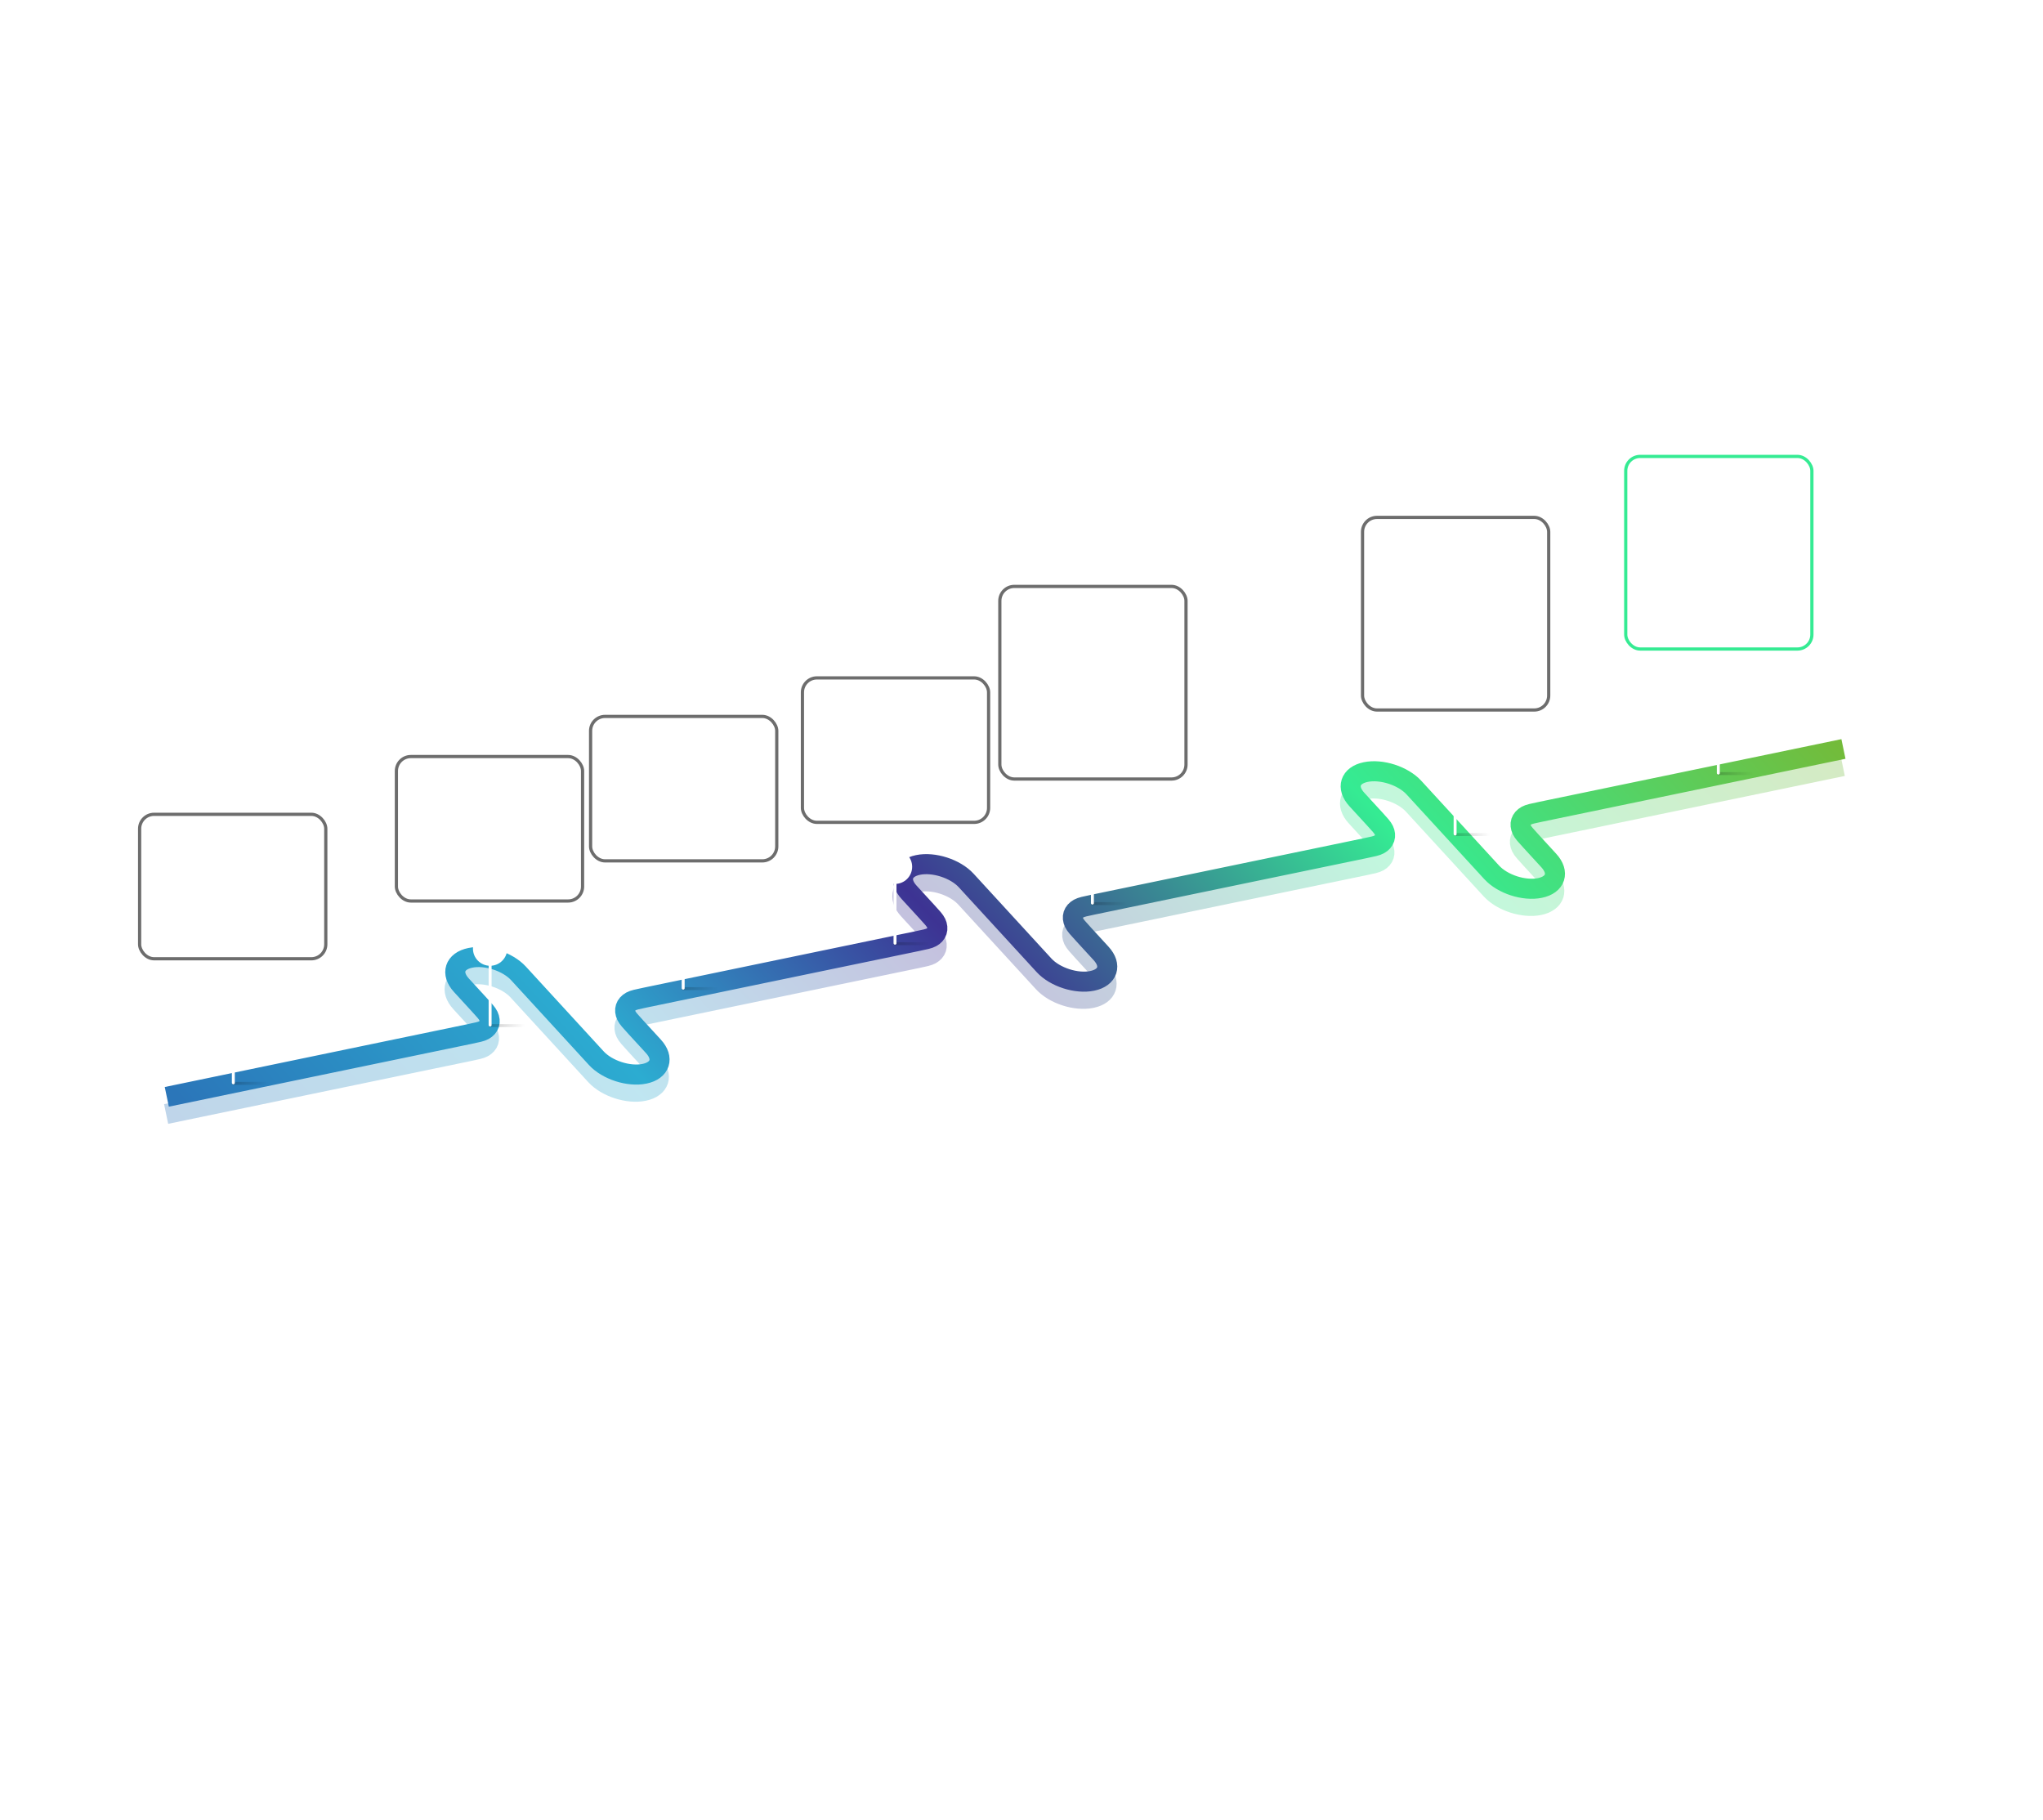 <svg width="1273" height="1134" viewBox="0 0 1273 1134" fill="none" xmlns="http://www.w3.org/2000/svg">
<g filter="url(#filter0_f_73_598)">
<path d="M1148.24 477.348L959.654 516.475C954.747 517.493 952.293 518.002 950.719 518.875C947.22 520.816 946.146 524.149 947.852 527.768C948.62 529.396 950.314 531.243 953.703 534.935L964.659 546.875C971.443 554.267 968.978 561.912 959.154 563.95V563.95C949.331 565.988 935.868 561.648 929.085 554.256L880.613 501.434C873.83 494.042 860.368 489.702 850.544 491.74V491.74C840.72 493.778 838.256 501.423 845.039 508.815L855.995 520.754C859.384 524.447 861.078 526.293 861.845 527.921C863.552 531.54 862.477 534.873 858.978 536.814C857.404 537.688 854.951 538.197 850.044 539.215L680.686 574.352C675.778 575.37 673.325 575.879 671.751 576.752C668.252 578.693 667.177 582.026 668.883 585.645C669.651 587.273 671.345 589.12 674.734 592.812L685.69 604.752C692.474 612.144 690.009 619.789 680.186 621.827V621.827C670.362 623.865 656.899 619.525 650.116 612.133L601.645 559.312C594.861 551.919 581.399 547.579 571.575 549.617V549.617C561.752 551.655 559.287 559.3 566.07 566.692L577.027 578.632C580.415 582.324 582.11 584.171 582.877 585.799C584.584 589.418 583.509 592.751 580.01 594.692C578.436 595.565 575.982 596.074 571.075 597.093L401.717 632.229C396.81 633.248 394.356 633.757 392.782 634.63C389.283 636.571 388.209 639.904 389.915 643.523C390.683 645.151 392.377 646.998 395.766 650.69L406.722 662.63C413.506 670.022 411.041 677.667 401.217 679.705V679.705C391.394 681.743 377.931 677.403 371.148 670.01L322.676 617.189C315.893 609.797 302.431 605.457 292.607 607.495V607.495C282.783 609.533 280.319 617.178 287.102 624.57L298.058 636.509C301.447 640.201 303.141 642.048 303.908 643.676C305.615 647.295 304.54 650.628 301.041 652.569C299.467 653.442 297.014 653.951 292.107 654.97L103.518 694.096" stroke="url(#paint0_linear_73_598)" stroke-opacity="0.3" stroke-width="12.507"/>
</g>
<path d="M1148.66 466.66L960.069 505.787C955.162 506.805 952.708 507.314 951.134 508.188C947.635 510.129 946.561 513.462 948.267 517.081C949.034 518.709 950.729 520.555 954.117 524.248L965.074 536.188C971.857 543.58 969.393 551.224 959.569 553.262V553.262C949.745 555.301 936.283 550.96 929.5 543.568L881.028 490.747C874.245 483.355 860.782 479.015 850.959 481.053V481.053C841.135 483.091 838.67 490.736 845.454 498.128L856.41 510.067C859.798 513.759 861.492 515.605 862.26 517.233C863.966 520.853 862.892 524.186 859.393 526.127C857.819 527 855.365 527.509 850.458 528.527L681.1 563.664C676.193 564.682 673.739 565.191 672.165 566.065C668.666 568.006 667.592 571.339 669.298 574.958C670.066 576.586 671.76 578.432 675.148 582.125L686.105 594.065C692.888 601.457 690.424 609.101 680.6 611.139V611.139C670.777 613.178 657.314 608.837 650.531 601.445L602.059 548.624C595.276 541.232 581.813 536.892 571.99 538.93V538.93C562.166 540.968 559.702 548.613 566.485 556.005L577.441 567.944C580.83 571.637 582.524 573.483 583.292 575.111C584.998 578.731 583.924 582.064 580.425 584.005C578.851 584.878 576.397 585.387 571.49 586.405L402.132 621.542C397.225 622.56 394.771 623.069 393.197 623.942C389.698 625.884 388.624 629.216 390.33 632.836C391.097 634.464 392.792 636.31 396.18 640.003L407.137 651.942C413.92 659.335 411.456 666.979 401.632 669.017V669.017C391.808 671.055 378.346 666.715 371.562 659.323L323.091 606.502C316.308 599.11 302.845 594.77 293.022 596.808V596.808C283.198 598.846 280.733 606.491 287.517 613.883L298.473 625.822C301.861 629.514 303.555 631.36 304.323 632.988C306.029 636.608 304.955 639.941 301.456 641.882C299.882 642.755 297.428 643.264 292.521 644.282L103.932 683.409" stroke="url(#paint1_linear_73_598)" stroke-width="12.507"/>
<path d="M145.39 674.995L174.001 674.995" stroke="url(#paint2_linear_73_598)" stroke-width="1.832" stroke-linecap="round"/>
<path d="M145.39 674.69L145.39 636.986" stroke="white" stroke-width="1.832" stroke-linecap="round"/>
<circle cx="10.685" cy="10.685" r="10.685" transform="matrix(-1 -2.15506e-08 -2.15506e-08 1 156.075 616.379)" fill="white"/>
<path d="M305.389 638.996L334 638.996" stroke="url(#paint3_linear_73_598)" stroke-width="1.832" stroke-linecap="round"/>
<path d="M305.389 638.69L305.389 600.986" stroke="white" stroke-width="1.832" stroke-linecap="round"/>
<circle cx="10.685" cy="10.685" r="10.685" transform="matrix(-1 -2.15506e-08 -2.15506e-08 1 316.074 580.379)" fill="white"/>
<path d="M425.685 615.996L454.296 615.996" stroke="url(#paint4_linear_73_598)" stroke-width="1.832" stroke-linecap="round"/>
<path d="M425.685 615.69L425.685 577.986" stroke="white" stroke-width="1.832" stroke-linecap="round"/>
<circle cx="10.685" cy="10.685" r="10.685" transform="matrix(-1 -2.15506e-08 -2.15506e-08 1 436.371 557.379)" fill="white"/>
<path d="M557.685 587.996L586.296 587.996" stroke="url(#paint5_linear_73_598)" stroke-width="1.832" stroke-linecap="round"/>
<path d="M557.685 587.691L557.685 549.986" stroke="white" stroke-width="1.832" stroke-linecap="round"/>
<circle cx="10.685" cy="10.685" r="10.685" transform="matrix(-1 -2.15506e-08 -2.15506e-08 1 568.371 529.379)" fill="white"/>
<path d="M680.686 562.996L709.297 562.996" stroke="url(#paint6_linear_73_598)" stroke-width="1.832" stroke-linecap="round"/>
<path d="M680.686 562.69L680.686 524.986" stroke="white" stroke-width="1.832" stroke-linecap="round"/>
<circle cx="10.685" cy="10.685" r="10.685" transform="matrix(-1 -2.15506e-08 -2.15506e-08 1 691.371 504.379)" fill="white"/>
<path d="M906.685 519.996L935.296 519.996" stroke="url(#paint7_linear_73_598)" stroke-width="1.832" stroke-linecap="round"/>
<path d="M906.685 519.69L906.685 481.986" stroke="white" stroke-width="1.832" stroke-linecap="round"/>
<circle cx="10.685" cy="10.685" r="10.685" transform="matrix(-1 -2.15506e-08 -2.15506e-08 1 917.371 461.379)" fill="white"/>
<path d="M1070.69 481.996L1099.3 481.996" stroke="url(#paint8_linear_73_598)" stroke-width="1.832" stroke-linecap="round"/>
<path d="M1070.69 481.69L1070.69 443.986" stroke="white" stroke-width="1.832" stroke-linecap="round"/>
<circle cx="10.685" cy="10.685" r="10.685" transform="matrix(-1 -2.15506e-08 -2.15506e-08 1 1081.37 423.379)" fill="white"/>
<g filter="url(#filter1_b_73_598)">
<rect x="86" y="506.379" width="118" height="92" rx="10" fill="white" fill-opacity="0.1"/>
<rect x="87" y="507.379" width="116" height="90" rx="9" stroke="#6D6D6D" stroke-width="2"/>
<path d="M110.06 536.674L119.9 536.674L119.9 538.194L110.06 538.194L110.06 536.674ZM109.74 540.094L120.28 540.094L120.28 541.674L109.74 541.674L109.74 540.094ZM116.1 537.154L117.78 537.154L117.78 545.994L116.1 545.994L116.1 537.154ZM112.08 537.234L113.72 537.234L113.72 540.954C113.72 542.214 113.2 544.834 111.02 546.314C110.76 545.974 110.18 545.454 109.78 545.194C111.66 544.054 112.08 542.014 112.08 540.954L112.08 537.234ZM107.64 531.374L113 531.374L113 532.654L107.64 532.654L107.64 531.374ZM116.88 531.374L122.28 531.374L122.28 532.654L116.88 532.654L116.88 531.374ZM121.54 528.614L123.4 528.614L123.4 544.054C123.4 545.094 123.2 545.654 122.54 545.974C121.88 546.294 120.88 546.334 119.34 546.314C119.28 545.814 119.02 544.934 118.76 544.434C119.78 544.474 120.8 544.474 121.12 544.454C121.44 544.454 121.54 544.334 121.54 544.034L121.54 528.614ZM107.8 528.614L114.18 528.614L114.18 535.514L107.8 535.514L107.8 534.114L112.4 534.114L112.4 530.014L107.8 530.014L107.8 528.614ZM122.48 528.614L122.48 530.014L117.54 530.014L117.54 534.154L122.48 534.154L122.48 535.554L115.74 535.554L115.74 528.614L122.48 528.614ZM106.68 528.614L108.54 528.614L108.54 546.374L106.68 546.374L106.68 528.614ZM135.3 543.834L142.26 543.834L142.26 545.514L135.3 545.514L135.3 543.834ZM134.12 538.114L143.2 538.114L143.2 546.334L141.4 546.334L141.4 539.794L135.86 539.794L135.86 546.354L134.12 546.354L134.12 538.114ZM139.64 531.414L141.14 530.674C142.54 532.414 143.92 534.734 144.52 536.314L142.88 537.174C142.34 535.574 140.96 533.154 139.64 531.414ZM133.74 536.714C133.64 536.334 133.34 535.414 133.12 534.934C133.54 534.834 133.92 534.374 134.4 533.654C134.92 532.954 136.48 530.314 137.4 527.794L139.38 528.334C138.16 531.054 136.56 533.794 135.06 535.674L135.06 535.714C135.06 535.714 133.74 536.334 133.74 536.714ZM133.74 536.714L133.7 535.214L134.78 534.574L143.1 534.034C143.18 534.554 143.34 535.294 143.48 535.694C135.42 536.354 134.42 536.454 133.74 536.714ZM126.14 538.734L127.2 537.474C129.32 539.114 132.26 541.494 133.6 543.054L132.42 544.534C131.12 542.934 128.28 540.454 126.14 538.734ZM126.14 538.734C127 536.014 128 531.374 128.36 527.894L130.1 528.014C129.66 531.654 128.62 536.354 127.76 539.254L126.14 538.734ZM130.96 530.634L132.66 530.634L132.66 533.074C132.66 536.934 132.16 542.434 126.82 546.334C126.56 545.954 125.94 545.354 125.54 545.074C130.54 541.514 130.96 536.514 130.96 533.074L130.96 530.634ZM125.62 532.294C127.66 532.214 130.66 532.054 133.6 531.914L133.58 533.514C130.82 533.714 127.92 533.874 125.82 534.014L125.62 532.294ZM156.2 535.534L162.56 535.534L162.56 537.054L156.2 537.054L156.2 535.534ZM155.3 528.694L162.52 528.694L162.52 530.374L157.04 530.374L157.04 546.334L155.3 546.334L155.3 528.694ZM161.56 528.694L163.32 528.694L163.32 532.514C163.32 533.374 163.14 533.874 162.46 534.134C161.76 534.394 160.74 534.414 159.22 534.414C159.14 533.914 158.9 533.234 158.66 532.774C159.8 532.814 160.86 532.814 161.16 532.794C161.48 532.774 161.56 532.714 161.56 532.494L161.56 528.694ZM158.4 536.454C159.44 540.034 161.58 543.274 164.52 544.714C164.1 545.074 163.54 545.754 163.24 546.234C160.2 544.474 158.1 540.914 156.94 536.834L158.4 536.454ZM162 535.534L162.32 535.534L162.64 535.454L163.8 535.874C163.02 540.294 161.04 544.214 157.82 546.394C157.54 545.974 156.98 545.434 156.56 545.114C159.54 543.194 161.4 539.574 162 535.914L162 535.534ZM146.44 529.734L154.16 529.734L154.16 531.334L146.44 531.334L146.44 529.734ZM145.84 540.854L154.66 540.854L154.66 542.454L145.84 542.454L145.84 540.854ZM145.86 533.054L154.64 533.054L154.64 534.674L145.86 534.674L145.86 533.054ZM146.3 537.294L154.26 537.294L154.26 538.914L146.3 538.914L146.3 537.294ZM149.48 527.834L151.24 527.834L151.24 533.654L149.48 533.654L149.48 527.834ZM149.48 537.954L151.24 537.954L151.24 546.294L149.48 546.294L149.48 537.954ZM152.12 534.594L153.74 535.014C153.16 536.134 152.54 537.354 152 538.174L150.62 537.774C151.16 536.914 151.8 535.554 152.12 534.594ZM147.12 535.054L148.52 534.634C148.94 535.374 149.34 536.354 149.48 536.974L148 537.454C147.9 536.814 147.52 535.814 147.12 535.054ZM172.44 543.834L181.78 543.834L181.78 545.574L172.44 545.574L172.44 543.834ZM171.6 529.794L178.84 529.794L178.84 531.474L171.6 531.474L171.6 529.794ZM172.34 527.714L174.48 528.134C172.88 530.874 170.48 533.574 166.96 535.674C166.68 535.214 166.04 534.534 165.62 534.194C168.92 532.414 171.18 529.894 172.34 527.714ZM178.22 529.794L178.58 529.794L178.92 529.694L180.2 530.374C177.82 536.494 172.32 540.534 166.64 542.414C166.42 541.894 165.94 541.114 165.54 540.714C170.88 539.174 176.24 535.274 178.22 530.114L178.22 529.794ZM169.06 533.714L170.46 532.494C171.96 533.534 173.84 535.054 174.74 536.154L173.2 537.514C172.4 536.414 170.56 534.794 169.06 533.714ZM180.88 537.614L182.84 537.614L182.84 546.394L180.88 546.394L180.88 537.614ZM173.26 537.614L181.84 537.614L181.84 539.334L173.26 539.334L173.26 546.354L171.36 546.354L171.36 539.054L172.84 537.614L173.26 537.614Z" fill="white"/>
<path d="M136.458 578.084L136.458 568.484C136.458 567.704 136.518 566.444 136.578 565.644L136.478 565.644C136.118 566.384 135.718 567.164 135.298 567.924L132.418 572.344L140.498 572.344L140.498 574.144L130.098 574.144L130.098 572.584L135.938 563.364L138.618 563.364L138.618 578.084L136.458 578.084ZM141.344 581.684L146.904 562.104L148.484 562.104L142.944 581.684L141.344 581.684ZM154.617 578.364C151.837 578.364 149.817 576.724 149.817 574.444C149.817 572.504 151.077 571.184 152.437 570.464L152.437 570.384C151.337 569.604 150.457 568.484 150.457 566.944C150.457 564.644 152.257 563.144 154.677 563.144C157.237 563.144 158.817 564.724 158.817 567.024C158.817 568.544 157.797 569.804 156.897 570.504L156.897 570.604C158.217 571.344 159.377 572.484 159.377 574.504C159.377 576.684 157.457 578.364 154.617 578.364ZM155.577 569.924C156.457 569.104 156.897 568.164 156.897 567.164C156.897 565.824 156.057 564.804 154.637 564.804C153.437 564.804 152.537 565.624 152.537 566.944C152.537 568.524 153.937 569.264 155.577 569.924ZM154.657 576.684C156.157 576.684 157.197 575.804 157.197 574.424C157.197 572.644 155.577 571.964 153.577 571.124C152.557 571.844 151.837 572.924 151.837 574.204C151.837 575.664 153.057 576.684 154.657 576.684Z" fill="white"/>
</g>
<g filter="url(#filter2_b_73_598)">
<rect x="246" y="470.379" width="118" height="92" rx="10" fill="white" fill-opacity="0.1"/>
<rect x="247" y="471.379" width="116" height="90" rx="9" stroke="#6D6D6D" stroke-width="2"/>
<path d="M276.2 499.534L282.56 499.534L282.56 501.054L276.2 501.054L276.2 499.534ZM275.3 492.694L282.52 492.694L282.52 494.374L277.04 494.374L277.04 510.334L275.3 510.334L275.3 492.694ZM281.56 492.694L283.32 492.694L283.32 496.514C283.32 497.374 283.14 497.874 282.46 498.134C281.76 498.394 280.74 498.414 279.22 498.414C279.14 497.914 278.9 497.234 278.66 496.774C279.8 496.814 280.86 496.814 281.16 496.794C281.48 496.774 281.56 496.714 281.56 496.494L281.56 492.694ZM278.4 500.454C279.44 504.034 281.58 507.274 284.52 508.714C284.1 509.074 283.54 509.754 283.24 510.234C280.2 508.474 278.1 504.914 276.94 500.834L278.4 500.454ZM282 499.534L282.32 499.534L282.64 499.454L283.8 499.874C283.02 504.294 281.04 508.214 277.82 510.394C277.54 509.974 276.98 509.434 276.56 509.114C279.54 507.194 281.4 503.574 282 499.914L282 499.534ZM266.44 493.734L274.16 493.734L274.16 495.334L266.44 495.334L266.44 493.734ZM265.84 504.854L274.66 504.854L274.66 506.454L265.84 506.454L265.84 504.854ZM265.86 497.054L274.64 497.054L274.64 498.674L265.86 498.674L265.86 497.054ZM266.3 501.294L274.26 501.294L274.26 502.914L266.3 502.914L266.3 501.294ZM269.48 491.834L271.24 491.834L271.24 497.654L269.48 497.654L269.48 491.834ZM269.48 501.954L271.24 501.954L271.24 510.294L269.48 510.294L269.48 501.954ZM272.12 498.594L273.74 499.014C273.16 500.134 272.54 501.354 272 502.174L270.62 501.774C271.16 500.914 271.8 499.554 272.12 498.594ZM267.12 499.054L268.52 498.634C268.94 499.374 269.34 500.354 269.48 500.974L268 501.454C267.9 500.814 267.52 499.814 267.12 499.054ZM292.44 507.834L301.78 507.834L301.78 509.574L292.44 509.574L292.44 507.834ZM291.6 493.794L298.84 493.794L298.84 495.474L291.6 495.474L291.6 493.794ZM292.34 491.714L294.48 492.134C292.88 494.874 290.48 497.574 286.96 499.674C286.68 499.214 286.04 498.534 285.62 498.194C288.92 496.414 291.18 493.894 292.34 491.714ZM298.22 493.794L298.58 493.794L298.92 493.694L300.2 494.374C297.82 500.494 292.32 504.534 286.64 506.414C286.42 505.894 285.94 505.114 285.54 504.714C290.88 503.174 296.24 499.274 298.22 494.114L298.22 493.794ZM289.06 497.714L290.46 496.494C291.96 497.534 293.84 499.054 294.74 500.154L293.2 501.514C292.4 500.414 290.56 498.794 289.06 497.714ZM300.88 501.614L302.84 501.614L302.84 510.394L300.88 510.394L300.88 501.614ZM293.26 501.614L301.84 501.614L301.84 503.334L293.26 503.334L293.26 510.354L291.36 510.354L291.36 503.054L292.84 501.614L293.26 501.614ZM319.42 493.094L320.74 492.174C321.8 492.974 323.02 494.154 323.58 494.974L322.18 496.034C321.64 495.194 320.46 493.934 319.42 493.094ZM305.98 496.574L324.04 496.574L324.04 498.174L305.98 498.174L305.98 496.574ZM306.84 493.494L315.62 493.494L315.62 495.054L306.84 495.054L306.84 493.494ZM308.58 502.794L315.68 502.794L315.68 503.994L308.58 503.994L308.58 502.794ZM308.58 505.134L315.68 505.134L315.68 506.334L308.58 506.334L308.58 505.134ZM308.48 507.514L315.96 507.514L315.96 509.014L308.48 509.014L308.48 507.514ZM310.38 491.814L312.2 491.814L312.2 497.674L310.38 497.674L310.38 491.814ZM311.72 501.074L313.26 501.074L313.26 508.014L311.72 508.014L311.72 501.074ZM308.74 498.294L310.32 498.714C309.5 500.674 308.18 502.634 306.86 503.894C306.58 503.614 305.94 503.054 305.58 502.814C306.86 501.714 308.04 500.014 308.74 498.294ZM309.22 500.254L316.04 500.254L316.04 501.694L309.22 501.694L309.22 509.974L307.58 509.974L307.58 501.714L308.94 500.254L309.22 500.254ZM316.74 491.814L318.6 491.814C318.48 500.854 319.84 508.334 321.98 508.334C322.46 508.334 322.66 507.474 322.76 505.234C323.16 505.634 323.78 506.034 324.24 506.214C323.94 509.294 323.36 510.154 321.82 510.154C317.88 510.154 316.76 501.514 316.74 491.814ZM321.46 499.214L323.2 499.714C321.84 504.154 319.56 507.954 316.2 510.334C315.9 509.914 315.36 509.354 314.88 509.014C318.04 506.974 320.28 503.314 321.46 499.214ZM311.16 498.894L312.56 498.334C313.04 498.954 313.52 499.794 313.72 500.394L312.24 501.034C312.06 500.454 311.6 499.554 311.16 498.894ZM335.74 498.314L343.08 498.314L343.08 500.214L335.74 500.214L335.74 498.314ZM325.9 507.474L344.06 507.474L344.06 509.354L325.9 509.354L325.9 507.474ZM334.78 491.834L336.78 491.834L336.78 508.454L334.78 508.454L334.78 491.834ZM328.58 496.094L330.54 496.094L330.54 508.374L328.58 508.374L328.58 496.094Z" fill="white"/>
<path d="M295.057 542.364C292.737 542.364 291.277 541.424 290.217 540.384L291.337 538.884C292.157 539.724 293.237 540.464 294.777 540.464C296.437 540.464 297.677 539.284 297.677 537.324C297.677 535.384 296.557 534.264 294.877 534.264C293.957 534.264 293.397 534.524 292.537 535.084L291.397 534.364L291.837 527.364L299.317 527.364L299.317 529.324L293.857 529.324L293.517 533.084C294.137 532.764 294.737 532.584 295.537 532.584C297.997 532.584 300.017 534.024 300.017 537.264C300.017 540.504 297.617 542.364 295.057 542.364ZM301.343 545.684L306.903 526.104L308.483 526.104L302.943 545.684L301.343 545.684ZM313.756 542.364C312.056 542.364 310.836 541.664 309.996 540.784L311.236 539.364C311.836 540.024 312.736 540.464 313.656 540.464C315.516 540.464 317.096 538.904 317.096 534.224C317.096 530.544 315.956 528.864 314.156 528.864C312.876 528.864 311.876 530.004 311.876 531.944C311.876 533.804 312.736 534.884 314.276 534.884C315.196 534.884 316.236 534.364 317.096 533.024L317.216 534.704C316.356 535.844 315.036 536.564 313.856 536.564C311.396 536.564 309.736 535.024 309.736 531.944C309.736 529.004 311.736 527.104 314.136 527.104C316.956 527.104 319.236 529.364 319.236 534.224C319.236 540.024 316.596 542.364 313.756 542.364Z" fill="white"/>
</g>
<g filter="url(#filter3_b_73_598)">
<rect x="367" y="445.379" width="118" height="92" rx="10" fill="white" fill-opacity="0.1"/>
<rect x="368" y="446.379" width="116" height="90" rx="9" stroke="#6D6D6D" stroke-width="2"/>
<path d="M387.68 468.194L404.44 468.194L404.44 470.034L387.68 470.034L387.68 468.194ZM396.46 474.974L403.56 474.974L403.56 476.834L396.46 476.834L396.46 474.974ZM386.96 482.694L405.06 482.694L405.06 484.534L386.96 484.534L386.96 482.694ZM395.56 468.914L397.54 468.914L397.54 483.594L395.56 483.594L395.56 468.914ZM389.58 473.474L391.54 473.474L391.54 483.674L389.58 483.674L389.58 473.474ZM416.28 469.474L423.42 469.474L423.42 471.314L416.28 471.314L416.28 469.474ZM406.9 467.994L416.82 467.994L416.82 469.754L406.9 469.754L406.9 467.994ZM409.38 472.094L414.4 472.094L414.4 473.794L409.38 473.794L409.38 472.094ZM409.38 476.254L414.4 476.254L414.4 477.954L409.38 477.954L409.38 476.254ZM422.88 469.474L423.22 469.474L423.56 469.414L424.78 469.734C423.9 477.754 421.04 482.554 416.64 485.154C416.36 484.674 415.82 483.954 415.4 483.594C419.36 481.534 422.12 476.734 422.88 469.894L422.88 469.474ZM418.34 471.394C419.36 476.914 421.6 481.514 425.6 483.614C425.18 483.974 424.58 484.694 424.28 485.194C420 482.694 417.78 477.914 416.52 471.734L418.34 471.394ZM408.38 468.694L410.18 468.694L410.18 481.714L408.38 481.714L408.38 468.694ZM413.64 468.694L415.46 468.694L415.46 485.334L413.64 485.334L413.64 468.694ZM406.46 481.094C408.44 480.854 411.44 480.454 414.32 480.014L414.42 481.754C411.74 482.214 408.9 482.654 406.82 482.974L406.46 481.094ZM438.04 478.254L439.88 477.414C441.5 479.594 443.4 482.434 444.36 484.254L442.44 485.294C441.54 483.434 439.62 480.434 438.04 478.254ZM432.14 467.334L434.22 467.994C432.76 471.294 430.48 474.594 428.28 476.674C427.92 476.254 427.08 475.454 426.6 475.094C428.8 473.254 430.9 470.314 432.14 467.334ZM429.16 484.514C429.04 484.094 428.68 483.034 428.4 482.474C429 482.314 429.54 481.714 430.32 480.794C431.16 479.894 433.72 476.374 435.36 472.994L437.54 473.914C435.56 477.434 433.06 480.934 430.64 483.374L430.64 483.414C430.64 483.414 429.16 484.094 429.16 484.514ZM429.16 484.514L429.1 482.894L430.42 482.174L442.08 481.454C442.18 482.034 442.38 482.834 442.5 483.274C431.34 484.094 430.06 484.154 429.16 484.514ZM438.06 467.294L440.28 467.294C441.2 470.314 443.14 473.254 445.56 474.794C445.12 475.194 444.42 476.054 444.1 476.634C441.58 474.734 439.56 471.514 438.5 468.374L438.06 468.374L438.06 467.294ZM435.32 467.294L439.62 467.294L439.62 469.234L435.32 469.234L435.32 467.294ZM447.18 474.074L464.84 474.074L464.84 475.834L447.18 475.834L447.18 474.074ZM450.46 469.554L463.48 469.554L463.48 471.294L450.46 471.294L450.46 469.554ZM450.6 482.674L461.64 482.674L461.64 484.434L450.6 484.434L450.6 482.674ZM455.46 466.794L457.46 466.794L457.46 475.134L455.46 475.134L455.46 466.794ZM449.58 477.594L462.68 477.594L462.68 485.454L460.68 485.454L460.68 479.334L451.5 479.334L451.5 485.494L449.58 485.494L449.58 477.594ZM450.72 466.914L452.6 467.374C451.76 469.834 450.36 472.254 448.98 473.814C448.6 473.514 447.72 473.014 447.26 472.794C448.72 471.394 449.98 469.134 450.72 466.914Z" fill="white"/>
<path d="M410.354 517.364C408.034 517.364 406.574 516.424 405.514 515.384L406.634 513.884C407.454 514.724 408.534 515.464 410.074 515.464C411.734 515.464 412.974 514.284 412.974 512.324C412.974 510.384 411.854 509.264 410.174 509.264C409.254 509.264 408.694 509.524 407.834 510.084L406.694 509.364L407.134 502.364L414.614 502.364L414.614 504.324L409.154 504.324L408.814 508.084C409.434 507.764 410.034 507.584 410.834 507.584C413.294 507.584 415.314 509.024 415.314 512.264C415.314 515.504 412.914 517.364 410.354 517.364ZM416.64 520.684L422.2 501.104L423.78 501.104L418.24 520.684L416.64 520.684ZM425.893 517.084L425.893 515.184L429.133 515.184L429.133 504.944L426.473 504.944L426.473 503.484C427.873 503.244 428.833 502.884 429.693 502.364L431.433 502.364L431.433 515.184L434.313 515.184L434.313 517.084L425.893 517.084ZM440.939 517.364C438.639 517.364 437.139 516.444 436.139 515.324L437.279 513.844C438.139 514.724 439.219 515.464 440.759 515.464C442.399 515.464 443.539 514.544 443.539 513.024C443.539 511.384 442.499 510.344 439.199 510.344L439.199 508.624C442.079 508.624 443.039 507.544 443.039 506.064C443.039 504.764 442.199 503.944 440.779 503.944C439.659 503.944 438.699 504.484 437.859 505.324L436.639 503.864C437.819 502.824 439.179 502.104 440.879 502.104C443.519 502.104 445.379 503.464 445.379 505.884C445.379 507.584 444.399 508.764 442.839 509.344L442.839 509.444C444.539 509.884 445.879 511.144 445.879 513.144C445.879 515.804 443.659 517.364 440.939 517.364Z" fill="white"/>
</g>
<g filter="url(#filter4_b_73_598)">
<rect x="499" y="421.379" width="118" height="92" rx="10" fill="white" fill-opacity="0.1"/>
<rect x="500" y="422.379" width="116" height="90" rx="9" stroke="#6D6D6D" stroke-width="2"/>
<path d="M527.3 442.774L529.12 442.914C528.84 443.854 528.56 444.774 528.32 445.394L526.88 445.214C527.06 444.494 527.24 443.474 527.3 442.774ZM526.7 448.394L526.7 449.754L529.42 449.754L529.42 448.394L526.7 448.394ZM526.7 445.794L526.7 447.134L529.42 447.134L529.42 445.794L526.7 445.794ZM525.2 444.454L530.98 444.454L530.98 451.094L525.2 451.094L525.2 444.454ZM524.98 452.714L531.44 452.714L531.44 454.214L524.98 454.214L524.98 452.714ZM526.9 455.434L530.28 455.434L530.28 456.814L526.6 456.814L526.9 455.434ZM529.54 455.434L531.12 455.434C531.12 455.434 531.1 455.834 531.08 456.054C530.88 459.014 530.68 460.234 530.26 460.714C529.96 461.034 529.66 461.154 529.22 461.214C528.88 461.234 528.24 461.254 527.58 461.234C527.56 460.794 527.42 460.214 527.2 459.814C527.78 459.874 528.24 459.894 528.46 459.894C528.68 459.894 528.82 459.854 528.96 459.714C529.2 459.434 529.38 458.394 529.54 455.654L529.54 455.434ZM526.52 453.774L528.1 453.774C527.96 457.274 527.46 459.854 525.06 461.374C524.88 461.014 524.42 460.474 524.06 460.214C526.08 458.934 526.4 456.754 526.52 453.774ZM532.84 442.794L534.44 443.034C533.98 446.734 533.16 450.274 531.58 452.594C531.42 452.234 530.94 451.434 530.62 451.074C531.92 449.074 532.52 446.014 532.84 442.794ZM533.08 446.814L537.28 446.814L537.28 448.514L532.6 448.514L533.08 446.814ZM533.1 448.474C533.7 453.314 534.94 457.794 537.38 459.974C537 460.274 536.42 460.914 536.16 461.354C533.66 458.794 532.52 453.994 531.9 448.654L533.1 448.474ZM535.18 447.294L536.54 447.934C536.06 453.794 534.7 458.954 531.58 461.354C531.32 460.974 530.78 460.414 530.36 460.094C533.48 457.914 534.74 453.094 535.18 447.294ZM527.08 451.514L528.62 451.174C528.96 451.774 529.3 452.554 529.46 453.054L527.84 453.454C527.7 452.954 527.36 452.114 527.08 451.514ZM522.72 450.874L523.88 450.594C524.34 451.994 524.82 453.814 524.94 454.874L523.7 455.234C523.56 454.134 523.16 452.274 522.72 450.874ZM521.4 455.994L522.68 455.794C522.9 457.234 523.1 459.094 523.12 460.354L521.78 460.574C521.78 459.334 521.6 457.454 521.4 455.994ZM519.54 455.814L520.94 456.054C520.76 457.914 520.4 459.934 519.98 461.214C519.66 461.054 518.98 460.834 518.6 460.754C519.1 459.454 519.36 457.554 519.54 455.814ZM519.18 450.494C519.08 450.174 518.84 449.434 518.68 449.034C518.98 448.954 519.28 448.534 519.6 447.914C519.94 447.334 521.02 444.974 521.54 442.814L523.04 443.394C522.3 445.594 521.2 447.974 520.16 449.614L520.16 449.654C520.16 449.654 519.18 450.174 519.18 450.494ZM519.18 450.494L519.14 449.194L519.92 448.694L523 448.474C522.9 448.914 522.84 449.554 522.84 449.914C520.06 450.194 519.5 450.314 519.18 450.494ZM519.32 455.054C519.22 454.734 518.98 453.974 518.8 453.574C519.22 453.474 519.6 452.954 520.14 452.194C520.68 451.454 522.44 448.514 523.46 445.754L524.88 446.534C523.64 449.294 521.98 452.154 520.3 454.194L520.3 454.234C520.3 454.234 519.32 454.734 519.32 455.054ZM519.32 455.054L519.24 453.734L520.04 453.214L524.22 452.694C524.16 453.134 524.12 453.794 524.14 454.134C520.34 454.694 519.7 454.854 519.32 455.054ZM523.14 455.654L524.3 455.334C524.64 456.314 525.02 457.634 525.16 458.474L523.92 458.854C523.8 457.994 523.46 456.654 523.14 455.654ZM541.52 445.974L553.8 445.974L553.8 444.994L540.12 444.994L540.12 443.814L555.52 443.814L555.52 447.154L541.52 447.154L541.52 445.974ZM540.96 445.974L542.62 445.974C542.48 447.154 542.28 448.474 542.08 449.394L540.4 449.394C540.62 448.434 540.84 447.094 540.96 445.974ZM541.2 448.194L555.6 448.194L555.6 449.394L540.84 449.394L541.2 448.194ZM555.02 448.194L556.78 448.194C556.78 448.194 556.76 448.554 556.76 448.754C556.64 449.914 556.52 450.534 556.22 450.874C555.94 451.134 555.58 451.254 555.16 451.274C554.8 451.294 554.08 451.294 553.34 451.254C553.32 450.914 553.18 450.414 553 450.094C553.58 450.134 554.06 450.154 554.28 450.154C554.48 450.154 554.6 450.134 554.72 450.014C554.86 449.854 554.94 449.434 555.02 448.394L555.02 448.194ZM544.9 442.794L546.62 442.794L546.62 446.634C546.62 449.374 545.74 451.494 539.88 452.514C539.72 452.094 539.3 451.394 538.98 451.054C544.2 450.194 544.9 448.614 544.9 446.594L544.9 442.794ZM549.34 442.794L551.14 442.794L551.14 450.734L549.34 450.734L549.34 442.794ZM543.38 453.994L543.38 455.054L552.82 455.054L552.82 453.994L543.38 453.994ZM543.38 456.134L543.38 457.214L552.82 457.214L552.82 456.134L543.38 456.134ZM543.38 451.874L543.38 452.914L552.82 452.914L552.82 451.874L543.38 451.874ZM541.54 450.734L554.74 450.734L554.74 458.354L541.54 458.354L541.54 450.734ZM549.68 459.094L550.76 458.014C553 458.674 555.44 459.534 556.92 460.174L555.52 461.334C554.18 460.674 551.92 459.794 549.68 459.094ZM544.88 458.234L546.56 459.014C544.92 459.954 542.36 460.854 540.34 461.374C540.04 461.014 539.38 460.314 538.96 459.994C541.06 459.614 543.46 458.974 544.88 458.234ZM572.42 444.094L573.74 443.174C574.8 443.974 576.02 445.154 576.58 445.974L575.18 447.034C574.64 446.194 573.46 444.934 572.42 444.094ZM558.98 447.574L577.04 447.574L577.04 449.174L558.98 449.174L558.98 447.574ZM559.84 444.494L568.62 444.494L568.62 446.054L559.84 446.054L559.84 444.494ZM561.58 453.794L568.68 453.794L568.68 454.994L561.58 454.994L561.58 453.794ZM561.58 456.134L568.68 456.134L568.68 457.334L561.58 457.334L561.58 456.134ZM561.48 458.514L568.96 458.514L568.96 460.014L561.48 460.014L561.48 458.514ZM563.38 442.814L565.2 442.814L565.2 448.674L563.38 448.674L563.38 442.814ZM564.72 452.074L566.26 452.074L566.26 459.014L564.72 459.014L564.72 452.074ZM561.74 449.294L563.32 449.714C562.5 451.674 561.18 453.634 559.86 454.894C559.58 454.614 558.94 454.054 558.58 453.814C559.86 452.714 561.04 451.014 561.74 449.294ZM562.22 451.254L569.04 451.254L569.04 452.694L562.22 452.694L562.22 460.974L560.58 460.974L560.58 452.714L561.94 451.254L562.22 451.254ZM569.74 442.814L571.6 442.814C571.48 451.854 572.84 459.334 574.98 459.334C575.46 459.334 575.66 458.474 575.76 456.234C576.16 456.634 576.78 457.034 577.24 457.214C576.94 460.294 576.36 461.154 574.82 461.154C570.88 461.154 569.76 452.514 569.74 442.814ZM574.46 450.214L576.2 450.714C574.84 455.154 572.56 458.954 569.2 461.334C568.9 460.914 568.36 460.354 567.88 460.014C571.04 457.974 573.28 454.314 574.46 450.214ZM564.16 449.894L565.56 449.334C566.04 449.954 566.52 450.794 566.72 451.394L565.24 452.034C565.06 451.454 564.6 450.554 564.16 449.894ZM588.74 449.314L596.08 449.314L596.08 451.214L588.74 451.214L588.74 449.314ZM578.9 458.474L597.06 458.474L597.06 460.354L578.9 460.354L578.9 458.474ZM587.78 442.834L589.78 442.834L589.78 459.454L587.78 459.454L587.78 442.834ZM581.58 447.094L583.54 447.094L583.54 459.374L581.58 459.374L581.58 447.094Z" fill="white"/>
<path d="M542.354 493.364C540.034 493.364 538.574 492.424 537.514 491.384L538.634 489.884C539.454 490.724 540.534 491.464 542.074 491.464C543.734 491.464 544.974 490.284 544.974 488.324C544.974 486.384 543.854 485.264 542.174 485.264C541.254 485.264 540.694 485.524 539.834 486.084L538.694 485.364L539.134 478.364L546.614 478.364L546.614 480.324L541.154 480.324L540.814 484.084C541.434 483.764 542.034 483.584 542.834 483.584C545.294 483.584 547.314 485.024 547.314 488.264C547.314 491.504 544.914 493.364 542.354 493.364ZM548.64 496.684L554.2 477.104L555.78 477.104L550.24 496.684L548.64 496.684ZM557.053 493.084L557.053 491.744C561.413 487.904 563.633 485.044 563.633 482.624C563.633 481.044 562.793 479.944 561.153 479.944C559.993 479.944 559.033 480.664 558.253 481.564L556.933 480.304C558.213 478.924 559.513 478.104 561.433 478.104C564.133 478.104 565.873 479.844 565.873 482.524C565.873 485.344 563.593 488.284 560.473 491.284C561.233 491.204 562.173 491.124 562.893 491.124L566.573 491.124L566.573 493.084L557.053 493.084ZM573.299 493.364C570.399 493.364 568.539 490.784 568.539 485.664C568.539 480.584 570.399 478.104 573.299 478.104C576.179 478.104 578.059 480.584 578.059 485.664C578.059 490.784 576.179 493.364 573.299 493.364ZM573.299 491.524C574.799 491.524 575.839 489.924 575.839 485.664C575.839 481.464 574.799 479.904 573.299 479.904C571.799 479.904 570.739 481.464 570.739 485.664C570.739 489.924 571.799 491.524 573.299 491.524Z" fill="white"/>
</g>
<g filter="url(#filter5_b_73_598)">
<rect x="622" y="364.379" width="118" height="122" rx="10" fill="white" fill-opacity="0.1"/>
<rect x="623" y="365.379" width="116" height="120" rx="9" stroke="#6D6D6D" stroke-width="2"/>
<path d="M632.36 386.994L649.7 386.994L649.7 390.194L647.9 390.194L647.9 388.474L634.08 388.474L634.08 390.194L632.36 390.194L632.36 386.994ZM637.16 388.794L638.92 388.794L638.92 394.034L637.16 394.034L637.16 388.794ZM643.08 388.794L644.86 388.794L644.86 394.034L643.08 394.034L643.08 388.794ZM634.26 389.574L647.74 389.574L647.74 390.674L634.26 390.674L634.26 389.574ZM634.54 391.434L647.56 391.434L647.56 392.474L634.54 392.474L634.54 391.434ZM632.18 393.214L649.88 393.214L649.88 394.574L632.18 394.574L632.18 393.214ZM637.46 393.574L638.86 394.154C637.48 395.894 635.02 397.494 632.72 398.254C632.46 397.854 631.96 397.214 631.58 396.894C633.82 396.274 636.24 395.014 637.46 393.574ZM644.76 393.494C645.92 394.854 648.22 396.034 650.42 396.574C650.02 396.914 649.5 397.574 649.24 398.014C647 397.294 644.68 395.734 643.38 394.034L644.76 393.494ZM637.06 398.154L637.06 398.934L644.88 398.934L644.88 398.154L637.06 398.154ZM637.06 399.914L637.06 400.734L644.88 400.734L644.88 399.914L637.06 399.914ZM637.06 396.414L637.06 397.194L644.88 397.194L644.88 396.414L637.06 396.414ZM635.32 395.414L646.7 395.414L646.7 401.714L635.32 401.714L635.32 395.414ZM642.12 402.414L643.32 401.394C645.52 401.974 647.98 402.714 649.48 403.234L647.92 404.294C646.58 403.774 644.36 403.034 642.12 402.414ZM638.3 401.374L639.78 402.334C638.16 403.214 635.46 403.974 633.28 404.334C633.02 404.014 632.52 403.434 632.18 403.114C634.36 402.774 637.04 402.034 638.3 401.374ZM639.76 386.094L641.64 385.594C642 386.154 642.38 386.954 642.52 387.454L640.56 388.034C640.44 387.514 640.1 386.694 639.76 386.094ZM651.98 388.874L670 388.874L670 390.614L651.98 390.614L651.98 388.874ZM654.18 395.474L659.6 395.474L659.6 396.914L654.18 396.914L654.18 395.474ZM654.18 398.614L659.6 398.614L659.6 400.054L654.18 400.054L654.18 398.614ZM662.88 392.414L664.64 392.414L664.64 400.614L662.88 400.614L662.88 392.414ZM658.94 392.214L660.76 392.214L660.76 402.374C660.76 403.234 660.58 403.714 659.98 403.994C659.38 404.274 658.48 404.294 657.18 404.294C657.08 403.814 656.8 403.114 656.56 402.654C657.44 402.694 658.32 402.694 658.58 402.674C658.86 402.674 658.94 402.594 658.94 402.334L658.94 392.214ZM666.92 391.834L668.78 391.834L668.78 402.174C668.78 403.174 668.58 403.674 667.88 403.974C667.2 404.254 666.16 404.314 664.64 404.294C664.54 403.794 664.24 402.994 663.96 402.494C665.1 402.534 666.16 402.534 666.5 402.514C666.82 402.514 666.92 402.434 666.92 402.154L666.92 391.834ZM654.94 386.414L656.72 385.774C657.46 386.594 658.3 387.734 658.66 388.494L656.76 389.174C656.46 388.434 655.68 387.254 654.94 386.414ZM665.22 385.714L667.26 386.354C666.48 387.614 665.58 388.954 664.86 389.854L663.16 389.254C663.88 388.314 664.74 386.814 665.22 385.714ZM653.3 392.214L655 392.214L655 396.934C655 399.214 654.76 402.374 653.28 404.394C653 404.094 652.26 403.534 651.86 403.314C653.16 401.474 653.3 398.894 653.3 396.914L653.3 392.214ZM654.4 392.214L659.82 392.214L659.82 393.734L654.4 393.734L654.4 392.214ZM673.04 387.974L689.02 387.974L689.02 389.934L673.04 389.934L673.04 387.974ZM671.96 400.994L690.08 400.994L690.08 402.894L671.96 402.894L671.96 400.994ZM679.86 389.014L682 389.014L682 401.774L679.86 401.774L679.86 389.014ZM700.78 389.114L710.32 389.114L710.32 390.914L699.9 390.914L700.78 389.114ZM703.34 393.474L709.84 393.474L709.84 395.194L703.34 395.194L703.34 393.474ZM703.32 397.894L710.1 397.894L710.1 399.674L703.32 399.674L703.32 397.894ZM702.38 389.714L704.32 389.714L704.32 404.354L702.38 404.354L702.38 389.714ZM701.42 386.014L703.24 386.494C702.12 389.694 700.36 392.914 698.52 394.994C698.22 394.654 697.48 393.974 697.06 393.674C698.86 391.834 700.46 388.934 701.42 386.014ZM696.4 385.874L698.22 386.454C696.92 389.854 694.84 393.374 692.66 395.614C692.48 395.174 691.92 394.114 691.58 393.654C693.5 391.774 695.32 388.834 696.4 385.874ZM694.32 391.194L696.2 389.294L696.22 389.314L696.22 404.334L694.32 404.334L694.32 391.194ZM723 386.074L724.78 385.654C725.14 386.614 725.6 387.874 725.78 388.634L723.92 389.154C723.76 388.374 723.36 387.054 723 386.074ZM718.34 389.234L730.24 389.234L730.24 391.054L718.34 391.054L718.34 389.234ZM722.44 393.894L727.9 393.894L727.9 395.654L722.44 395.654L722.44 393.894ZM727.34 393.894L729.24 393.894C729.24 393.894 729.22 394.474 729.2 394.734C728.96 400.474 728.72 402.654 728.08 403.394C727.66 403.934 727.22 404.094 726.52 404.154C725.92 404.214 724.84 404.234 723.72 404.174C723.7 403.614 723.46 402.834 723.12 402.314C724.22 402.394 725.24 402.414 725.68 402.414C726.04 402.414 726.24 402.374 726.46 402.154C726.9 401.694 727.14 399.614 727.34 394.214L727.34 393.894ZM711.98 390.734L718.42 390.734L718.42 392.534L711.98 392.534L711.98 390.734ZM714.38 386.114L716.22 386.114L716.22 399.454L714.38 399.454L714.38 386.114ZM711.62 399.494C713.38 398.934 716.04 397.994 718.58 397.054L718.94 398.814C716.56 399.754 714.02 400.714 712.06 401.454L711.62 399.494ZM721.52 390.274L723.42 390.274L723.42 393.734C723.42 397.114 722.76 401.354 718.14 404.374C717.82 403.974 717.18 403.414 716.7 403.074C720.98 400.254 721.52 396.514 721.52 393.694L721.52 390.274ZM666.06 424.674L675.9 424.674L675.9 426.194L666.06 426.194L666.06 424.674ZM665.74 428.094L676.28 428.094L676.28 429.674L665.74 429.674L665.74 428.094ZM672.1 425.154L673.78 425.154L673.78 433.994L672.1 433.994L672.1 425.154ZM668.08 425.234L669.72 425.234L669.72 428.954C669.72 430.214 669.2 432.834 667.02 434.314C666.76 433.974 666.18 433.454 665.78 433.194C667.66 432.054 668.08 430.014 668.08 428.954L668.08 425.234ZM663.64 419.374L669 419.374L669 420.654L663.64 420.654L663.64 419.374ZM672.88 419.374L678.28 419.374L678.28 420.654L672.88 420.654L672.88 419.374ZM677.54 416.614L679.4 416.614L679.4 432.054C679.4 433.094 679.2 433.654 678.54 433.974C677.88 434.294 676.88 434.334 675.34 434.314C675.28 433.814 675.02 432.934 674.76 432.434C675.78 432.474 676.8 432.474 677.12 432.454C677.44 432.454 677.54 432.334 677.54 432.034L677.54 416.614ZM663.8 416.614L670.18 416.614L670.18 423.514L663.8 423.514L663.8 422.114L668.4 422.114L668.4 418.014L663.8 418.014L663.8 416.614ZM678.48 416.614L678.48 418.014L673.54 418.014L673.54 422.154L678.48 422.154L678.48 423.554L671.74 423.554L671.74 416.614L678.48 416.614ZM662.68 416.614L664.54 416.614L664.54 434.374L662.68 434.374L662.68 416.614ZM691.3 431.834L698.26 431.834L698.26 433.514L691.3 433.514L691.3 431.834ZM690.12 426.114L699.2 426.114L699.2 434.334L697.4 434.334L697.4 427.794L691.86 427.794L691.86 434.354L690.12 434.354L690.12 426.114ZM695.64 419.414L697.14 418.674C698.54 420.414 699.92 422.734 700.52 424.314L698.88 425.174C698.34 423.574 696.96 421.154 695.64 419.414ZM689.74 424.714C689.64 424.334 689.34 423.414 689.12 422.934C689.54 422.834 689.92 422.374 690.4 421.654C690.92 420.954 692.48 418.314 693.4 415.794L695.38 416.334C694.16 419.054 692.56 421.794 691.06 423.674L691.06 423.714C691.06 423.714 689.74 424.334 689.74 424.714ZM689.74 424.714L689.7 423.214L690.78 422.574L699.1 422.034C699.18 422.554 699.34 423.294 699.48 423.694C691.42 424.354 690.42 424.454 689.74 424.714ZM682.14 426.734L683.2 425.474C685.32 427.114 688.26 429.494 689.6 431.054L688.42 432.534C687.12 430.934 684.28 428.454 682.14 426.734ZM682.14 426.734C683 424.014 684 419.374 684.36 415.894L686.1 416.014C685.66 419.654 684.62 424.354 683.76 427.254L682.14 426.734ZM686.96 418.634L688.66 418.634L688.66 421.074C688.66 424.934 688.16 430.434 682.82 434.334C682.56 433.954 681.94 433.354 681.54 433.074C686.54 429.514 686.96 424.514 686.96 421.074L686.96 418.634ZM681.62 420.294C683.66 420.214 686.66 420.054 689.6 419.914L689.58 421.514C686.82 421.714 683.92 421.874 681.82 422.014L681.62 420.294Z" fill="white"/>
<path d="M665.354 466.364C663.034 466.364 661.574 465.424 660.514 464.384L661.634 462.884C662.454 463.724 663.534 464.464 665.074 464.464C666.734 464.464 667.974 463.284 667.974 461.324C667.974 459.384 666.854 458.264 665.174 458.264C664.254 458.264 663.694 458.524 662.834 459.084L661.694 458.364L662.134 451.364L669.614 451.364L669.614 453.324L664.154 453.324L663.814 457.084C664.434 456.764 665.034 456.584 665.834 456.584C668.294 456.584 670.314 458.024 670.314 461.264C670.314 464.504 667.914 466.364 665.354 466.364ZM671.64 469.684L677.2 450.104L678.78 450.104L673.24 469.684L671.64 469.684ZM680.053 466.084L680.053 464.744C684.413 460.904 686.633 458.044 686.633 455.624C686.633 454.044 685.793 452.944 684.153 452.944C682.993 452.944 682.033 453.664 681.253 454.564L679.933 453.304C681.213 451.924 682.513 451.104 684.433 451.104C687.133 451.104 688.873 452.844 688.873 455.524C688.873 458.344 686.593 461.284 683.473 464.284C684.233 464.204 685.173 464.124 685.893 464.124L689.573 464.124L689.573 466.084L680.053 466.084ZM695.959 466.364C693.639 466.364 692.179 465.424 691.119 464.384L692.239 462.884C693.059 463.724 694.139 464.464 695.679 464.464C697.339 464.464 698.579 463.284 698.579 461.324C698.579 459.384 697.459 458.264 695.779 458.264C694.859 458.264 694.299 458.524 693.439 459.084L692.299 458.364L692.739 451.364L700.219 451.364L700.219 453.324L694.759 453.324L694.419 457.084C695.039 456.764 695.639 456.584 696.439 456.584C698.899 456.584 700.919 458.024 700.919 461.264C700.919 464.504 698.519 466.364 695.959 466.364Z" fill="white"/>
</g>
<g filter="url(#filter6_b_73_598)">
<rect x="848" y="321.379" width="118" height="122" rx="10" fill="white" fill-opacity="0.1"/>
<rect x="849" y="322.379" width="116" height="120" rx="9" stroke="#6D6D6D" stroke-width="2"/>
<path d="M858.36 343.994L875.7 343.994L875.7 347.194L873.9 347.194L873.9 345.474L860.08 345.474L860.08 347.194L858.36 347.194L858.36 343.994ZM863.16 345.794L864.92 345.794L864.92 351.034L863.16 351.034L863.16 345.794ZM869.08 345.794L870.86 345.794L870.86 351.034L869.08 351.034L869.08 345.794ZM860.26 346.574L873.74 346.574L873.74 347.674L860.26 347.674L860.26 346.574ZM860.54 348.434L873.56 348.434L873.56 349.474L860.54 349.474L860.54 348.434ZM858.18 350.214L875.88 350.214L875.88 351.574L858.18 351.574L858.18 350.214ZM863.46 350.574L864.86 351.154C863.48 352.894 861.02 354.494 858.72 355.254C858.46 354.854 857.96 354.214 857.58 353.894C859.82 353.274 862.24 352.014 863.46 350.574ZM870.76 350.494C871.92 351.854 874.22 353.034 876.42 353.574C876.02 353.914 875.5 354.574 875.24 355.014C873 354.294 870.68 352.734 869.38 351.034L870.76 350.494ZM863.06 355.154L863.06 355.934L870.88 355.934L870.88 355.154L863.06 355.154ZM863.06 356.914L863.06 357.734L870.88 357.734L870.88 356.914L863.06 356.914ZM863.06 353.414L863.06 354.194L870.88 354.194L870.88 353.414L863.06 353.414ZM861.32 352.414L872.7 352.414L872.7 358.714L861.32 358.714L861.32 352.414ZM868.12 359.414L869.32 358.394C871.52 358.974 873.98 359.714 875.48 360.234L873.92 361.294C872.58 360.774 870.36 360.034 868.12 359.414ZM864.3 358.374L865.78 359.334C864.16 360.214 861.46 360.974 859.28 361.334C859.02 361.014 858.52 360.434 858.18 360.114C860.36 359.774 863.04 359.034 864.3 358.374ZM865.76 343.094L867.64 342.594C868 343.154 868.38 343.954 868.52 344.454L866.56 345.034C866.44 344.514 866.1 343.694 865.76 343.094ZM877.98 345.874L896 345.874L896 347.614L877.98 347.614L877.98 345.874ZM880.18 352.474L885.6 352.474L885.6 353.914L880.18 353.914L880.18 352.474ZM880.18 355.614L885.6 355.614L885.6 357.054L880.18 357.054L880.18 355.614ZM888.88 349.414L890.64 349.414L890.64 357.614L888.88 357.614L888.88 349.414ZM884.94 349.214L886.76 349.214L886.76 359.374C886.76 360.234 886.58 360.714 885.98 360.994C885.38 361.274 884.48 361.294 883.18 361.294C883.08 360.814 882.8 360.114 882.56 359.654C883.44 359.694 884.32 359.694 884.58 359.674C884.86 359.674 884.94 359.594 884.94 359.334L884.94 349.214ZM892.92 348.834L894.78 348.834L894.78 359.174C894.78 360.174 894.58 360.674 893.88 360.974C893.2 361.254 892.16 361.314 890.64 361.294C890.54 360.794 890.24 359.994 889.96 359.494C891.1 359.534 892.16 359.534 892.5 359.514C892.82 359.514 892.92 359.434 892.92 359.154L892.92 348.834ZM880.94 343.414L882.72 342.774C883.46 343.594 884.3 344.734 884.66 345.494L882.76 346.174C882.46 345.434 881.68 344.254 880.94 343.414ZM891.22 342.714L893.26 343.354C892.48 344.614 891.58 345.954 890.86 346.854L889.16 346.254C889.88 345.314 890.74 343.814 891.22 342.714ZM879.3 349.214L881 349.214L881 353.934C881 356.214 880.76 359.374 879.28 361.394C879 361.094 878.26 360.534 877.86 360.314C879.16 358.474 879.3 355.894 879.3 353.914L879.3 349.214ZM880.4 349.214L885.82 349.214L885.82 350.734L880.4 350.734L880.4 349.214ZM899.04 344.974L915.02 344.974L915.02 346.934L899.04 346.934L899.04 344.974ZM897.96 357.994L916.08 357.994L916.08 359.894L897.96 359.894L897.96 357.994ZM905.86 346.014L908 346.014L908 358.774L905.86 358.774L905.86 346.014ZM926.78 346.114L936.32 346.114L936.32 347.914L925.9 347.914L926.78 346.114ZM929.34 350.474L935.84 350.474L935.84 352.194L929.34 352.194L929.34 350.474ZM929.32 354.894L936.1 354.894L936.1 356.674L929.32 356.674L929.32 354.894ZM928.38 346.714L930.32 346.714L930.32 361.354L928.38 361.354L928.38 346.714ZM927.42 343.014L929.24 343.494C928.12 346.694 926.36 349.914 924.52 351.994C924.22 351.654 923.48 350.974 923.06 350.674C924.86 348.834 926.46 345.934 927.42 343.014ZM922.4 342.874L924.22 343.454C922.92 346.854 920.84 350.374 918.66 352.614C918.48 352.174 917.92 351.114 917.58 350.654C919.5 348.774 921.32 345.834 922.4 342.874ZM920.32 348.194L922.2 346.294L922.22 346.314L922.22 361.334L920.32 361.334L920.32 348.194ZM949 343.074L950.78 342.654C951.14 343.614 951.6 344.874 951.78 345.634L949.92 346.154C949.76 345.374 949.36 344.054 949 343.074ZM944.34 346.234L956.24 346.234L956.24 348.054L944.34 348.054L944.34 346.234ZM948.44 350.894L953.9 350.894L953.9 352.654L948.44 352.654L948.44 350.894ZM953.34 350.894L955.24 350.894C955.24 350.894 955.22 351.474 955.2 351.734C954.96 357.474 954.72 359.654 954.08 360.394C953.66 360.934 953.22 361.094 952.52 361.154C951.92 361.214 950.84 361.234 949.72 361.174C949.7 360.614 949.46 359.834 949.12 359.314C950.22 359.394 951.24 359.414 951.68 359.414C952.04 359.414 952.24 359.374 952.46 359.154C952.9 358.694 953.14 356.614 953.34 351.214L953.34 350.894ZM937.98 347.734L944.42 347.734L944.42 349.534L937.98 349.534L937.98 347.734ZM940.38 343.114L942.22 343.114L942.22 356.454L940.38 356.454L940.38 343.114ZM937.62 356.494C939.38 355.934 942.04 354.994 944.58 354.054L944.94 355.814C942.56 356.754 940.02 357.714 938.06 358.454L937.62 356.494ZM947.52 347.274L949.42 347.274L949.42 350.734C949.42 354.114 948.76 358.354 944.14 361.374C943.82 360.974 943.18 360.414 942.7 360.074C946.98 357.254 947.52 353.514 947.52 350.694L947.52 347.274ZM895.36 375.374L906.06 375.374L906.06 377.134L895.36 377.134L895.36 375.374ZM895.94 379.914L905.54 379.914L905.54 381.654L895.94 381.654L895.94 379.914ZM897.36 388.774L904.08 388.774L904.08 390.494L897.36 390.494L897.36 388.774ZM899.62 372.774L901.54 372.774L901.54 380.834L899.62 380.834L899.62 372.774ZM896.34 383.514L905 383.514L905 391.274L903.18 391.274L903.18 385.214L898.1 385.214L898.1 391.354L896.34 391.354L896.34 383.514ZM892.74 380.834L894.14 380.434C894.68 381.774 895.24 383.534 895.46 384.594L893.98 385.114C893.78 384.014 893.26 382.214 892.74 380.834ZM890.82 386.034L892.2 385.774C892.48 387.214 892.72 389.054 892.8 390.294L891.32 390.594C891.28 389.354 891.06 387.474 890.82 386.034ZM888.54 385.814L890.08 386.074C889.88 387.874 889.52 389.814 889.1 391.054C888.76 390.874 888.02 390.654 887.62 390.534C888.1 389.314 888.36 387.474 888.54 385.814ZM888.18 380.494C888.08 380.114 887.8 379.294 887.6 378.834C887.98 378.734 888.32 378.334 888.74 377.734C889.2 377.154 890.58 374.874 891.4 372.714L893.1 373.434C892.04 375.654 890.62 377.954 889.26 379.554L889.26 379.574C889.26 379.574 888.18 380.134 888.18 380.494ZM888.18 380.494L888.12 379.154L888.94 378.654L892.46 378.374C892.38 378.814 892.32 379.474 892.3 379.854C889.12 380.194 888.54 380.314 888.18 380.494ZM888.32 385.054C888.22 384.694 887.94 383.834 887.72 383.354C888.2 383.254 888.64 382.774 889.28 382.054C889.94 381.334 892.06 378.534 893.36 375.854L894.94 376.814C893.4 379.474 891.38 382.194 889.42 384.114L889.42 384.154C889.42 384.154 888.32 384.714 888.32 385.054ZM888.32 385.054L888.24 383.674L889.1 383.114L894.46 382.434C894.38 382.894 894.34 383.574 894.36 383.954C889.48 384.654 888.76 384.834 888.32 385.054ZM892.9 385.634L894.2 385.214C894.68 386.454 895.16 388.074 895.38 389.134L894 389.594C893.82 388.534 893.34 386.874 892.9 385.634ZM908.46 374.814L925.56 374.814L925.56 376.574L908.46 376.574L908.46 374.814ZM915.98 372.814L917.94 372.814L917.94 391.354L915.98 391.354L915.98 372.814ZM915.82 383.534L917.42 384.234C915.5 387.014 912.16 389.494 909.02 390.774C908.72 390.314 908.14 389.574 907.7 389.194C910.8 388.134 914.12 385.874 915.82 383.534ZM918.24 383.614C919.94 385.934 923.26 388.114 926.38 389.154C925.92 389.554 925.32 390.314 925.02 390.814C921.88 389.534 918.6 387.054 916.68 384.294L918.24 383.614ZM911.64 380.174L911.64 382.874L922.34 382.874L922.34 380.174L911.64 380.174ZM909.82 378.494L924.28 378.494L924.28 384.554L909.82 384.554L909.82 378.494Z" fill="white"/>
<path d="M895.538 423.084C895.798 417.724 896.738 414.284 899.598 410.324L892.678 410.324L892.678 408.364L902.138 408.364L902.138 409.764C898.698 414.084 898.158 417.344 897.898 423.084L895.538 423.084ZM903.344 426.684L908.904 407.104L910.484 407.104L904.944 426.684L903.344 426.684ZM912.597 423.084L912.597 421.184L915.837 421.184L915.837 410.944L913.177 410.944L913.177 409.484C914.577 409.244 915.537 408.884 916.397 408.364L918.137 408.364L918.137 421.184L921.017 421.184L921.017 423.084L912.597 423.084Z" fill="white"/>
</g>
<g filter="url(#filter7_b_73_598)">
<rect x="1012" y="283.379" width="118" height="122" rx="10" fill="white" fill-opacity="0.1"/>
<rect x="1013" y="284.379" width="116" height="120" rx="9" stroke="#35EB93" stroke-width="2"/>
<path d="M1041.22 321.954C1039.18 321.954 1037.32 321.154 1035.98 319.794L1037.34 318.174C1038.38 319.234 1039.84 319.914 1041.26 319.914C1043.02 319.914 1044.02 319.094 1044.02 317.834C1044.02 316.494 1043.02 316.074 1041.66 315.494L1039.62 314.594C1038.2 314.014 1036.64 312.894 1036.64 310.754C1036.64 308.434 1038.66 306.694 1041.46 306.694C1043.2 306.694 1044.82 307.414 1045.92 308.554L1044.72 310.014C1043.8 309.214 1042.76 308.714 1041.46 308.714C1039.96 308.714 1039 309.434 1039 310.594C1039 311.854 1040.18 312.334 1041.38 312.834L1043.4 313.674C1045.14 314.414 1046.4 315.494 1046.4 317.654C1046.4 320.014 1044.44 321.954 1041.22 321.954ZM1049.17 321.674L1049.17 306.954L1051.51 306.954L1051.51 321.674L1049.17 321.674ZM1058.34 321.674L1058.34 308.914L1054.02 308.914L1054.02 306.954L1065 306.954L1065 308.914L1060.68 308.914L1060.68 321.674L1058.34 321.674ZM1072.66 321.954C1068.98 321.954 1066.12 319.194 1066.12 314.354C1066.12 309.554 1069.06 306.694 1072.78 306.694C1074.62 306.694 1076.04 307.574 1076.94 308.534L1075.7 310.034C1074.94 309.254 1074.02 308.714 1072.82 308.714C1070.28 308.714 1068.52 310.834 1068.52 314.274C1068.52 317.774 1070.16 319.914 1072.76 319.914C1074.1 319.914 1075.14 319.314 1076 318.354L1077.26 319.814C1076.08 321.194 1074.58 321.954 1072.66 321.954ZM1084.69 321.954C1080.89 321.954 1078.27 319.014 1078.27 314.254C1078.27 309.514 1080.89 306.694 1084.69 306.694C1088.47 306.694 1091.09 309.514 1091.09 314.254C1091.09 319.014 1088.47 321.954 1084.69 321.954ZM1084.69 319.914C1087.13 319.914 1088.71 317.694 1088.71 314.254C1088.71 310.814 1087.13 308.714 1084.69 308.714C1082.23 308.714 1080.67 310.814 1080.67 314.254C1080.67 317.694 1082.23 319.914 1084.69 319.914ZM1094.15 321.674L1094.15 306.954L1096.53 306.954L1101.43 315.614L1102.97 318.714L1103.07 318.714C1102.93 317.214 1102.75 315.414 1102.75 313.834L1102.75 306.954L1104.97 306.954L1104.97 321.674L1102.57 321.674L1097.71 313.014L1096.17 309.914L1096.07 309.914C1096.17 311.454 1096.37 313.134 1096.37 314.754L1096.37 321.674L1094.15 321.674ZM1045.82 337.074L1045.82 341.194L1056.04 341.194L1056.04 337.074L1045.82 337.074ZM1044.02 335.514L1057.94 335.514L1057.94 342.754L1044.02 342.754L1044.02 335.514ZM1046.64 337.914L1047.84 337.494C1048.4 338.374 1048.92 339.534 1049.08 340.334L1047.78 340.814C1047.64 340.054 1047.16 338.834 1046.64 337.914ZM1043.68 344.094L1058.28 344.094L1058.28 345.614L1043.68 345.614L1043.68 344.094ZM1042.06 347.074L1059.94 347.074L1059.94 348.734L1042.06 348.734L1042.06 347.074ZM1050.02 336.154L1051.92 336.154L1051.92 347.934L1050.02 347.934L1050.02 336.154ZM1053.94 337.454L1055.38 337.974C1054.86 339.034 1054.26 340.214 1053.78 340.974L1052.58 340.494C1053.06 339.674 1053.64 338.354 1053.94 337.454ZM1047.66 349.914L1049.42 349.754C1049.66 350.814 1049.84 352.194 1049.84 353.014L1047.98 353.254C1047.98 352.394 1047.86 350.994 1047.66 349.914ZM1051.74 349.974L1053.52 349.614C1053.98 350.634 1054.46 351.974 1054.64 352.814L1052.74 353.254C1052.6 352.394 1052.16 351.034 1051.74 349.974ZM1055.76 349.874L1057.5 349.274C1058.44 350.314 1059.58 351.754 1060.1 352.734L1058.22 353.414C1057.76 352.474 1056.68 350.974 1055.76 349.874ZM1044.18 349.294L1046.02 349.754C1045.56 351.074 1044.74 352.514 1043.8 353.434L1042 352.654C1042.88 351.894 1043.72 350.554 1044.18 349.294ZM1068.54 338.434L1070.56 338.834C1069.14 340.874 1067.1 342.734 1064.1 344.154C1063.84 343.714 1063.26 343.074 1062.84 342.774C1065.64 341.614 1067.54 339.954 1068.54 338.434ZM1068.74 339.874L1075.28 339.874L1075.28 341.314L1067.42 341.314L1068.74 339.874ZM1074.72 339.874L1075.08 339.874L1075.42 339.774L1076.7 340.554C1074 344.834 1068.14 347.274 1062.54 348.354C1062.36 347.874 1061.96 347.094 1061.62 346.674C1066.9 345.814 1072.52 343.554 1074.72 340.154L1074.72 339.874ZM1067.92 340.974C1070.24 343.814 1075.02 345.594 1080.38 346.214C1079.96 346.654 1079.44 347.474 1079.18 348.014C1073.74 347.214 1069.02 345.154 1066.26 341.714L1067.92 340.974ZM1065.46 347.154L1076.68 347.154L1076.68 353.314L1074.74 353.314L1074.74 348.734L1067.32 348.734L1067.32 353.354L1065.46 353.354L1065.46 347.154ZM1066.52 351.134L1075.72 351.134L1075.72 352.714L1066.52 352.714L1066.52 351.134ZM1062.46 336.534L1079.52 336.534L1079.52 340.594L1077.6 340.594L1077.6 338.254L1064.32 338.254L1064.32 340.594L1062.46 340.594L1062.46 336.534ZM1069.44 335.054L1071.3 334.594C1071.82 335.394 1072.44 336.514 1072.74 337.234L1070.78 337.754C1070.52 337.054 1069.92 335.914 1069.44 335.054ZM1081.9 338.914L1088.9 338.914L1088.9 340.674L1081.9 340.674L1081.9 338.914ZM1084.72 334.794L1086.44 334.794L1086.44 353.354L1084.72 353.354L1084.72 334.794ZM1084.7 340.134L1085.76 340.554C1085.18 343.814 1083.88 347.754 1082.48 349.794C1082.28 349.254 1081.86 348.414 1081.52 347.914C1082.88 346.194 1084.14 342.854 1084.7 340.134ZM1086.36 341.414C1086.84 341.974 1088.56 344.514 1088.94 345.114L1087.82 346.434C1087.36 345.354 1086.06 342.994 1085.48 342.114L1086.36 341.414ZM1089.56 352.574C1089.48 352.194 1089.18 351.274 1088.96 350.774C1089.4 350.654 1089.76 350.034 1090.24 349.074C1090.76 348.154 1092.28 344.614 1093.12 341.314L1095.02 341.814C1093.96 345.354 1092.4 348.954 1090.9 351.494L1090.9 351.534C1090.9 351.534 1089.56 352.214 1089.56 352.574ZM1089.56 352.574L1089.5 351.054L1090.5 350.394L1098.26 349.494C1098.28 350.014 1098.42 350.754 1098.52 351.134C1091.14 352.134 1090.22 352.254 1089.56 352.574ZM1095.6 346.674L1097.22 346.034C1098.2 347.994 1099.44 350.654 1100.02 352.194L1098.28 353.034C1097.74 351.414 1096.56 348.714 1095.6 346.674ZM1091.42 335.494L1093.22 335.834C1092.62 339.154 1091.6 342.434 1090.12 344.554C1089.88 344.174 1089.22 343.414 1088.84 343.074C1090.16 341.254 1090.96 338.434 1091.42 335.494ZM1095.04 335.354L1096.98 335.354C1097.52 338.294 1098.66 341.334 1100.06 343.014C1099.64 343.334 1098.98 344.054 1098.64 344.514C1097.18 342.494 1096.04 339.294 1095.42 336.274L1095.04 336.274L1095.04 335.354ZM1093.78 335.354L1096.64 335.354L1096.64 336.954L1093.78 336.954L1093.78 335.354Z" fill="white"/>
<path d="M1034.04 385.084C1034.3 379.724 1035.24 376.284 1038.1 372.324L1031.18 372.324L1031.18 370.364L1040.64 370.364L1040.64 371.764C1037.2 376.084 1036.66 379.344 1036.4 385.084L1034.04 385.084ZM1041.84 388.684L1047.4 369.104L1048.98 369.104L1043.44 388.684L1041.84 388.684ZM1055.54 385.364C1052.74 385.364 1050.46 383.004 1050.46 378.004C1050.46 372.364 1053.1 370.104 1056.02 370.104C1057.66 370.104 1058.86 370.784 1059.7 371.684L1058.44 373.084C1057.9 372.444 1057 371.984 1056.14 371.984C1054.18 371.984 1052.6 373.504 1052.6 378.004C1052.6 381.804 1053.72 383.584 1055.52 383.584C1056.8 383.584 1057.8 382.424 1057.8 380.524C1057.8 378.624 1056.94 377.564 1055.38 377.564C1054.5 377.564 1053.44 378.084 1052.56 379.424L1052.46 377.744C1053.32 376.584 1054.68 375.904 1055.78 375.904C1058.26 375.904 1059.94 377.404 1059.94 380.524C1059.94 383.444 1057.92 385.364 1055.54 385.364ZM1072.94 379.424C1071.16 379.424 1070.26 377.584 1069 377.584C1068.36 377.584 1067.8 378.024 1067.3 378.944L1066.06 378.024C1066.96 376.504 1068.02 375.904 1069.04 375.904C1070.84 375.904 1071.74 377.744 1072.98 377.744C1073.62 377.744 1074.18 377.324 1074.68 376.404L1075.94 377.324C1075.02 378.824 1073.96 379.424 1072.94 379.424ZM1085.03 385.084C1085.29 379.724 1086.23 376.284 1089.09 372.324L1082.17 372.324L1082.17 370.364L1091.63 370.364L1091.63 371.764C1088.19 376.084 1087.65 379.344 1087.39 385.084L1085.03 385.084ZM1092.84 388.684L1098.4 369.104L1099.98 369.104L1094.44 388.684L1092.84 388.684ZM1104.23 385.084C1104.49 379.724 1105.43 376.284 1108.29 372.324L1101.37 372.324L1101.37 370.364L1110.83 370.364L1110.83 371.764C1107.39 376.084 1106.85 379.344 1106.59 385.084L1104.23 385.084Z" fill="white"/>
</g>
<defs>
<filter id="filter0_f_73_598" x="89.29" y="462.74" width="1073.18" height="245.963" filterUnits="userSpaceOnUse" color-interpolation-filters="sRGB">
<feFlood flood-opacity="0" result="BackgroundImageFix"/>
<feBlend mode="normal" in="SourceGraphic" in2="BackgroundImageFix" result="shape"/>
<feGaussianBlur stdDeviation="5" result="effect1_foregroundBlur_73_598"/>
</filter>
<filter id="filter1_b_73_598" x="17.803" y="438.182" width="254.393" height="228.393" filterUnits="userSpaceOnUse" color-interpolation-filters="sRGB">
<feFlood flood-opacity="0" result="BackgroundImageFix"/>
<feGaussianBlur in="BackgroundImageFix" stdDeviation="34.098"/>
<feComposite in2="SourceAlpha" operator="in" result="effect1_backgroundBlur_73_598"/>
<feBlend mode="normal" in="SourceGraphic" in2="effect1_backgroundBlur_73_598" result="shape"/>
</filter>
<filter id="filter2_b_73_598" x="177.803" y="402.182" width="254.393" height="228.393" filterUnits="userSpaceOnUse" color-interpolation-filters="sRGB">
<feFlood flood-opacity="0" result="BackgroundImageFix"/>
<feGaussianBlur in="BackgroundImageFix" stdDeviation="34.098"/>
<feComposite in2="SourceAlpha" operator="in" result="effect1_backgroundBlur_73_598"/>
<feBlend mode="normal" in="SourceGraphic" in2="effect1_backgroundBlur_73_598" result="shape"/>
</filter>
<filter id="filter3_b_73_598" x="297.303" y="377.182" width="257.393" height="228.393" filterUnits="userSpaceOnUse" color-interpolation-filters="sRGB">
<feFlood flood-opacity="0" result="BackgroundImageFix"/>
<feGaussianBlur in="BackgroundImageFix" stdDeviation="34.098"/>
<feComposite in2="SourceAlpha" operator="in" result="effect1_backgroundBlur_73_598"/>
<feBlend mode="normal" in="SourceGraphic" in2="effect1_backgroundBlur_73_598" result="shape"/>
</filter>
<filter id="filter4_b_73_598" x="429.303" y="353.182" width="257.393" height="228.393" filterUnits="userSpaceOnUse" color-interpolation-filters="sRGB">
<feFlood flood-opacity="0" result="BackgroundImageFix"/>
<feGaussianBlur in="BackgroundImageFix" stdDeviation="34.098"/>
<feComposite in2="SourceAlpha" operator="in" result="effect1_backgroundBlur_73_598"/>
<feBlend mode="normal" in="SourceGraphic" in2="effect1_backgroundBlur_73_598" result="shape"/>
</filter>
<filter id="filter5_b_73_598" x="553.803" y="296.182" width="254.393" height="258.393" filterUnits="userSpaceOnUse" color-interpolation-filters="sRGB">
<feFlood flood-opacity="0" result="BackgroundImageFix"/>
<feGaussianBlur in="BackgroundImageFix" stdDeviation="34.098"/>
<feComposite in2="SourceAlpha" operator="in" result="effect1_backgroundBlur_73_598"/>
<feBlend mode="normal" in="SourceGraphic" in2="effect1_backgroundBlur_73_598" result="shape"/>
</filter>
<filter id="filter6_b_73_598" x="779.804" y="253.182" width="254.393" height="258.393" filterUnits="userSpaceOnUse" color-interpolation-filters="sRGB">
<feFlood flood-opacity="0" result="BackgroundImageFix"/>
<feGaussianBlur in="BackgroundImageFix" stdDeviation="34.098"/>
<feComposite in2="SourceAlpha" operator="in" result="effect1_backgroundBlur_73_598"/>
<feBlend mode="normal" in="SourceGraphic" in2="effect1_backgroundBlur_73_598" result="shape"/>
</filter>
<filter id="filter7_b_73_598" x="943.803" y="215.182" width="254.393" height="258.393" filterUnits="userSpaceOnUse" color-interpolation-filters="sRGB">
<feFlood flood-opacity="0" result="BackgroundImageFix"/>
<feGaussianBlur in="BackgroundImageFix" stdDeviation="34.098"/>
<feComposite in2="SourceAlpha" operator="in" result="effect1_backgroundBlur_73_598"/>
<feBlend mode="normal" in="SourceGraphic" in2="effect1_backgroundBlur_73_598" result="shape"/>
</filter>
<linearGradient id="paint0_linear_73_598" x1="1148.24" y1="477.348" x2="473.126" y2="1096.87" gradientUnits="userSpaceOnUse">
<stop stop-color="#73BB3A"/>
<stop offset="0.264" stop-color="#35EB93"/>
<stop offset="0.534" stop-color="#3D3393"/>
<stop offset="0.753" stop-color="#2CACD1"/>
<stop offset="0.994" stop-color="#2B76B9"/>
</linearGradient>
<linearGradient id="paint1_linear_73_598" x1="1148.66" y1="466.66" x2="473.54" y2="1086.18" gradientUnits="userSpaceOnUse">
<stop stop-color="#73BB3A"/>
<stop offset="0.264" stop-color="#35EB93"/>
<stop offset="0.534" stop-color="#3D3393"/>
<stop offset="0.753" stop-color="#2CACD1"/>
<stop offset="0.994" stop-color="#2B76B9"/>
</linearGradient>
<linearGradient id="paint2_linear_73_598" x1="145.084" y1="675.995" x2="167.132" y2="675.995" gradientUnits="userSpaceOnUse">
<stop stop-opacity="0.2"/>
<stop offset="1" stop-opacity="0"/>
</linearGradient>
<linearGradient id="paint3_linear_73_598" x1="305.084" y1="639.996" x2="327.131" y2="639.996" gradientUnits="userSpaceOnUse">
<stop stop-opacity="0.2"/>
<stop offset="1" stop-opacity="0"/>
</linearGradient>
<linearGradient id="paint4_linear_73_598" x1="425.38" y1="616.996" x2="447.427" y2="616.996" gradientUnits="userSpaceOnUse">
<stop stop-opacity="0.2"/>
<stop offset="1" stop-opacity="0"/>
</linearGradient>
<linearGradient id="paint5_linear_73_598" x1="557.38" y1="588.996" x2="579.427" y2="588.996" gradientUnits="userSpaceOnUse">
<stop stop-opacity="0.2"/>
<stop offset="1" stop-opacity="0"/>
</linearGradient>
<linearGradient id="paint6_linear_73_598" x1="680.38" y1="563.996" x2="702.427" y2="563.996" gradientUnits="userSpaceOnUse">
<stop stop-opacity="0.2"/>
<stop offset="1" stop-opacity="0"/>
</linearGradient>
<linearGradient id="paint7_linear_73_598" x1="906.38" y1="520.996" x2="928.427" y2="520.996" gradientUnits="userSpaceOnUse">
<stop stop-opacity="0.2"/>
<stop offset="1" stop-opacity="0"/>
</linearGradient>
<linearGradient id="paint8_linear_73_598" x1="1070.38" y1="482.996" x2="1092.43" y2="482.996" gradientUnits="userSpaceOnUse">
<stop stop-opacity="0.2"/>
<stop offset="1" stop-opacity="0"/>
</linearGradient>
</defs>
</svg>
